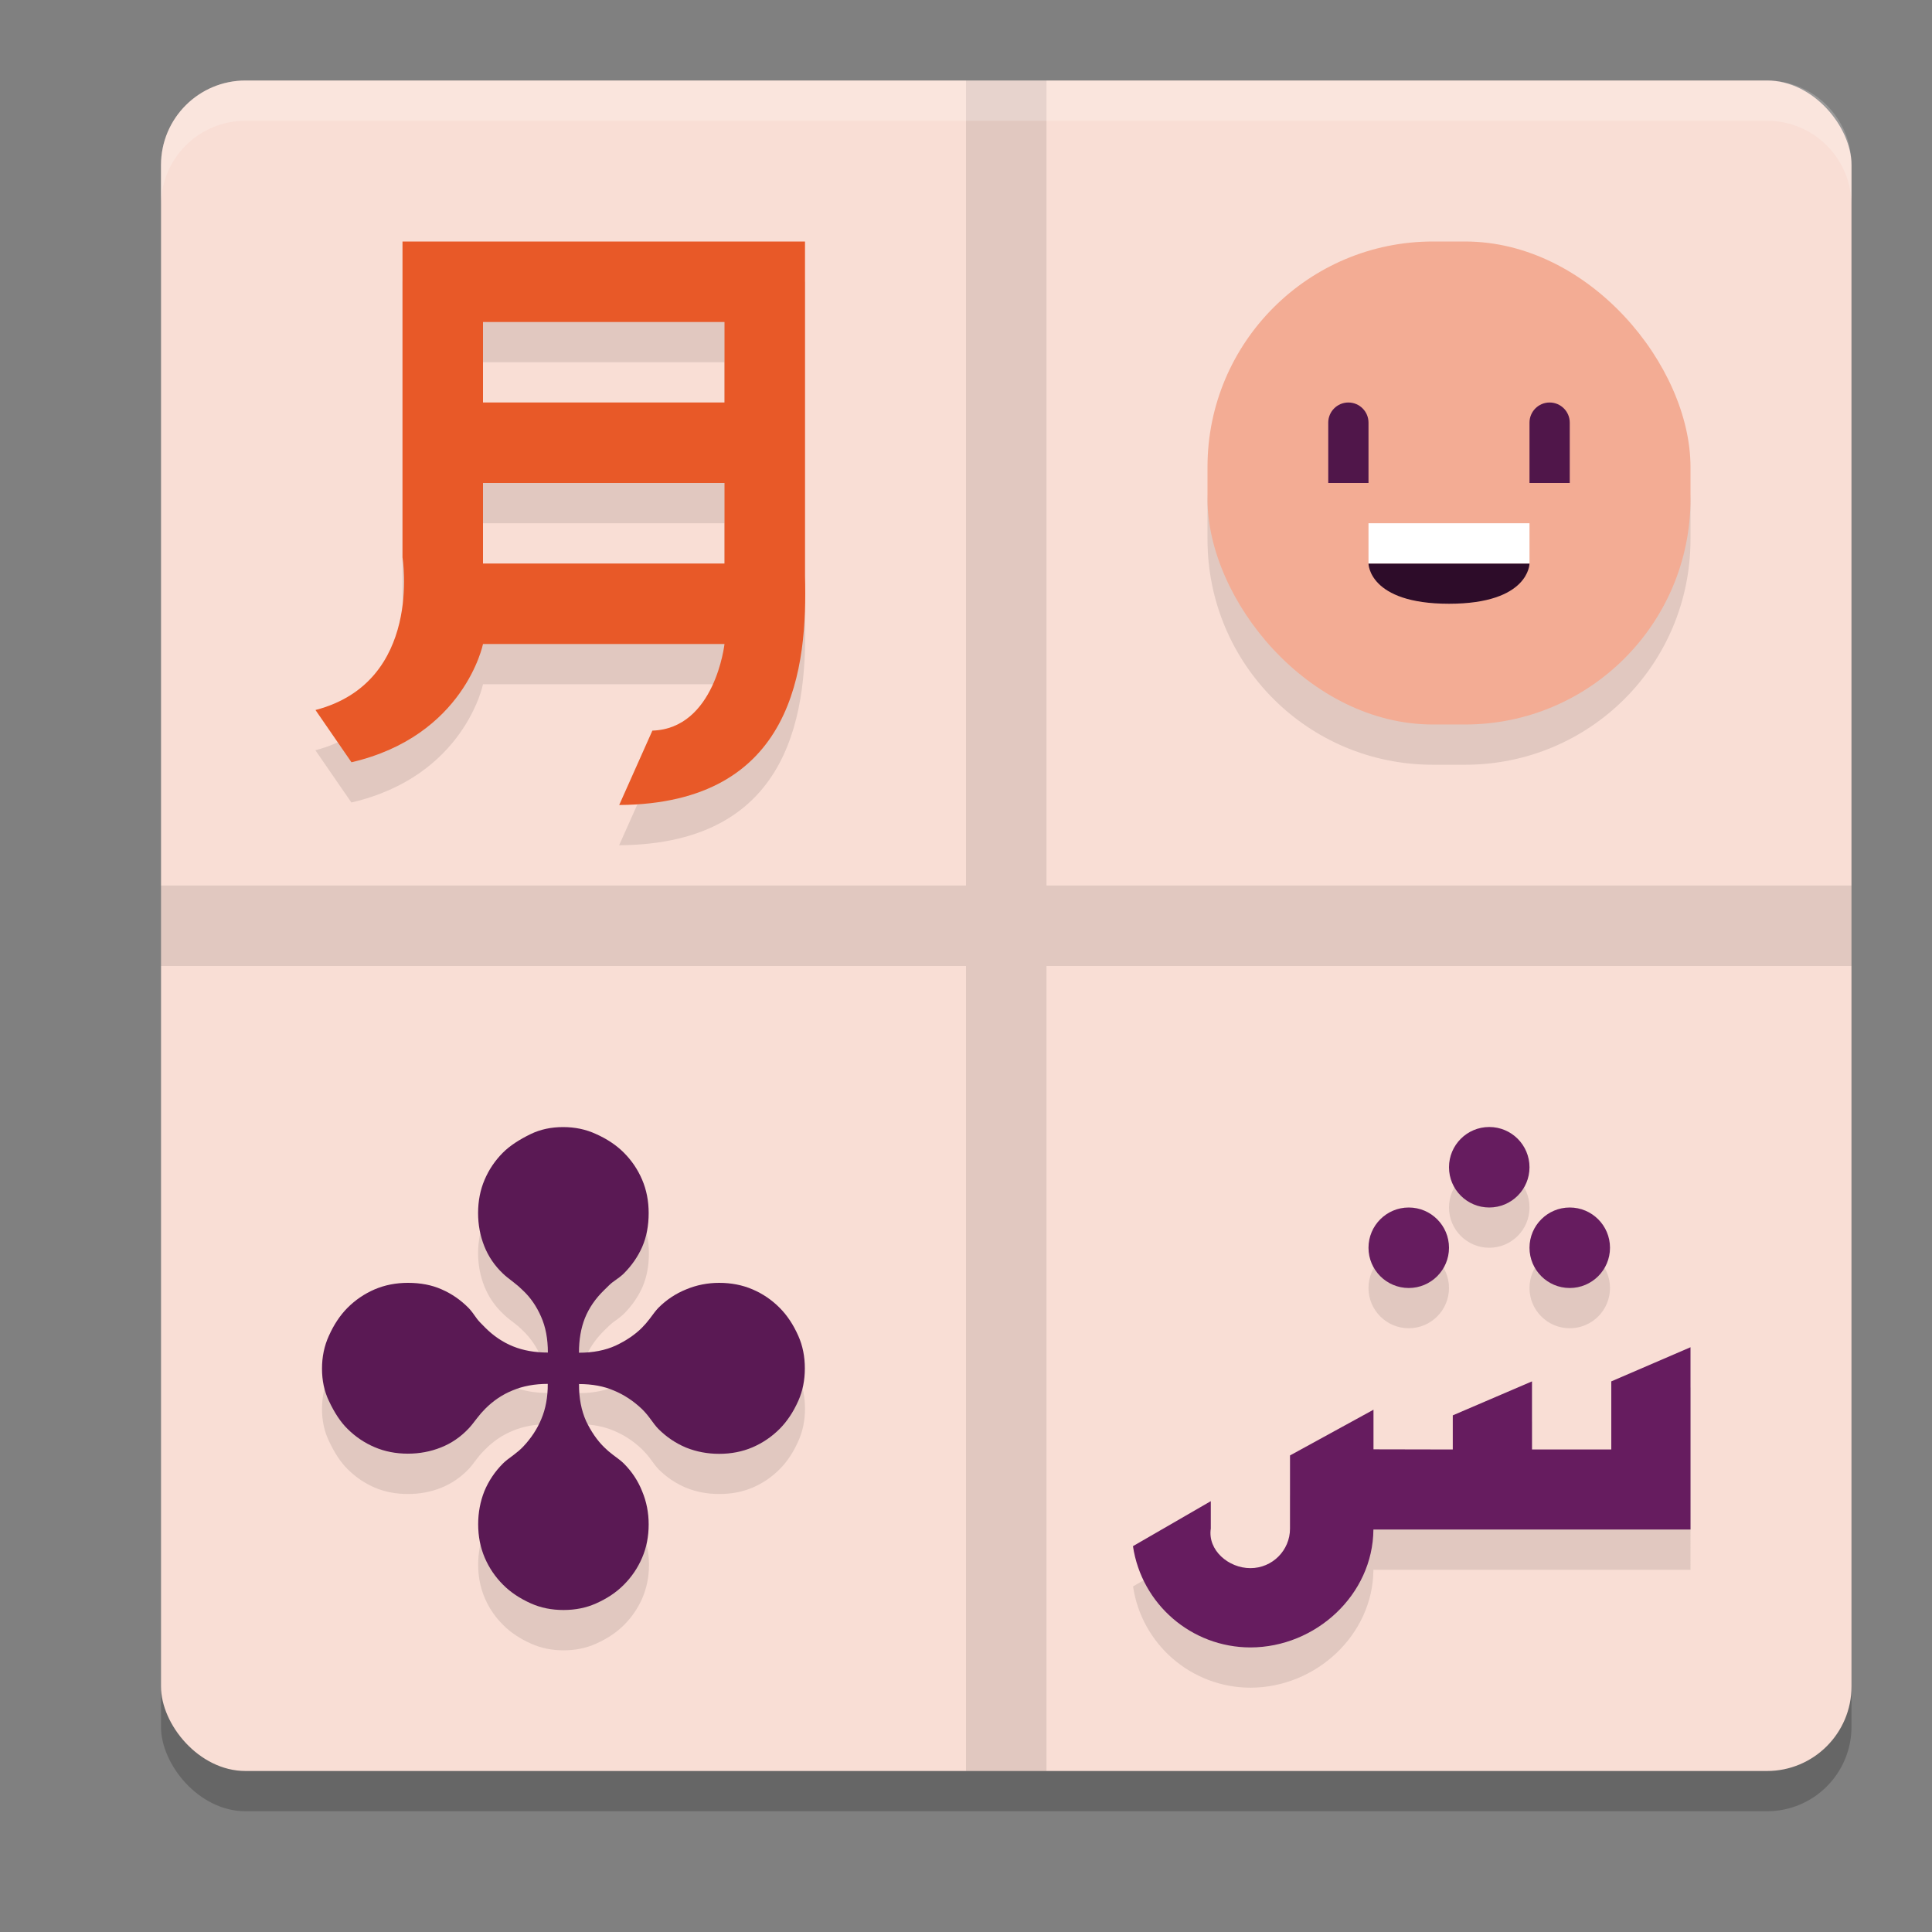<svg xmlns="http://www.w3.org/2000/svg" width="24" height="24" version="1">
 <rect width="100%" height="100%" fill="#808080" stroke="none"/>
 <rect style="opacity:0.2" width="21" height="21" x="2" y="1.5" rx="1.05" ry="1.05"/>
 <rect style="fill:#f9ded5" width="21" height="21" x="2" y="1" rx="1.05" ry="1.05"/>
 <path style="opacity:0.1" d="m 5,3.5 v 3.924 c 0,0 0.255,1.548 -1.082,1.896 L 4.365,9.969 C 5.77,9.643 6,8.5 6,8.5 h 3 c 0,0 -0.119,1.051 -0.896,1.076 L 7.691,10.5 C 9.879,10.486 10.03,8.772 10,7.654 V 3.5 Z m 12.801,0 C 16.249,3.5 15,4.749 15,6.301 v 0.398 c 0,1.552 1.249,2.801 2.801,2.801 h 0.398 C 19.751,9.5 21,8.251 21,6.699 V 6.301 C 21,4.749 19.751,3.5 18.199,3.5 Z M 6,4.5 h 3 v 1 H 6 Z m 0,2 h 3 v 1 H 6 Z m 0.996,8 c -0.147,0 -0.28,0.029 -0.398,0.086 -0.15,0.072 -0.265,0.15 -0.348,0.232 -0.098,0.098 -0.174,0.209 -0.229,0.336 -0.054,0.127 -0.082,0.264 -0.082,0.414 0,0.145 0.027,0.283 0.078,0.412 0.052,0.129 0.129,0.242 0.232,0.34 0.026,0.026 0.069,0.063 0.131,0.109 0.041,0.031 0.079,0.063 0.115,0.1 0.093,0.088 0.168,0.197 0.225,0.326 0.057,0.127 0.086,0.276 0.086,0.449 -0.163,0 -0.307,-0.026 -0.434,-0.078 -0.126,-0.052 -0.241,-0.129 -0.344,-0.232 -0.052,-0.052 -0.086,-0.087 -0.102,-0.107 C 5.881,16.82 5.846,16.772 5.82,16.746 5.722,16.648 5.61,16.572 5.486,16.518 5.365,16.464 5.226,16.438 5.068,16.438 c -0.15,0 -0.288,0.026 -0.414,0.08 -0.126,0.054 -0.238,0.13 -0.336,0.229 -0.093,0.093 -0.17,0.21 -0.232,0.35 C 4.029,17.22 4,17.355 4,17.502 c 0,0.147 0.029,0.28 0.086,0.398 0.07,0.15 0.147,0.267 0.232,0.35 0.098,0.098 0.209,0.174 0.336,0.229 0.126,0.054 0.264,0.08 0.414,0.08 0.145,0 0.281,-0.025 0.41,-0.076 0.129,-0.052 0.244,-0.129 0.342,-0.232 0.026,-0.026 0.061,-0.071 0.107,-0.133 0.031,-0.041 0.065,-0.079 0.102,-0.115 0.101,-0.101 0.213,-0.177 0.34,-0.229 0.129,-0.054 0.275,-0.082 0.438,-0.082 0,0.165 -0.028,0.311 -0.082,0.438 -0.052,0.124 -0.128,0.24 -0.229,0.346 -0.034,0.034 -0.07,0.065 -0.111,0.096 -0.065,0.046 -0.109,0.084 -0.135,0.109 -0.101,0.101 -0.178,0.215 -0.232,0.344 -0.052,0.129 -0.078,0.267 -0.078,0.412 0,0.15 0.028,0.288 0.082,0.414 0.054,0.127 0.13,0.238 0.229,0.336 0.093,0.093 0.208,0.17 0.348,0.232 0.121,0.054 0.255,0.082 0.402,0.082 0.147,0 0.281,-0.028 0.402,-0.082 0.139,-0.062 0.255,-0.139 0.348,-0.232 0.098,-0.098 0.174,-0.209 0.229,-0.336 0.054,-0.127 0.082,-0.264 0.082,-0.414 0,-0.145 -0.028,-0.283 -0.082,-0.412 C 7.927,18.895 7.851,18.781 7.75,18.68 c -0.026,-0.026 -0.07,-0.063 -0.135,-0.109 -0.041,-0.031 -0.078,-0.062 -0.111,-0.096 -0.085,-0.085 -0.159,-0.193 -0.221,-0.322 -0.059,-0.132 -0.09,-0.285 -0.09,-0.461 0.165,0 0.31,0.028 0.434,0.082 0.126,0.052 0.242,0.128 0.348,0.229 0.034,0.034 0.067,0.07 0.098,0.111 0.046,0.065 0.082,0.111 0.107,0.137 0.101,0.101 0.217,0.178 0.346,0.232 0.129,0.052 0.266,0.076 0.41,0.076 0.15,0 0.288,-0.026 0.414,-0.08 0.126,-0.054 0.238,-0.13 0.336,-0.229 0.093,-0.093 0.17,-0.21 0.232,-0.35 C 9.972,17.779 10,17.645 10,17.498 10,17.351 9.972,17.217 9.918,17.096 9.856,16.956 9.778,16.839 9.686,16.746 9.587,16.648 9.476,16.572 9.35,16.518 c -0.126,-0.054 -0.264,-0.08 -0.414,-0.08 -0.145,0 -0.281,0.026 -0.41,0.08 -0.129,0.052 -0.245,0.128 -0.346,0.229 -0.026,0.026 -0.061,0.072 -0.107,0.137 -0.031,0.041 -0.064,0.078 -0.098,0.111 -0.085,0.085 -0.193,0.159 -0.324,0.221 -0.129,0.059 -0.282,0.09 -0.457,0.09 0,-0.163 0.025,-0.306 0.074,-0.43 0.052,-0.127 0.131,-0.242 0.236,-0.346 0.052,-0.052 0.087,-0.084 0.107,-0.1 0.067,-0.046 0.113,-0.084 0.139,-0.109 0.098,-0.098 0.174,-0.207 0.229,-0.328 0.054,-0.124 0.082,-0.266 0.082,-0.424 0,-0.15 -0.028,-0.288 -0.082,-0.414 C 7.924,15.028 7.848,14.917 7.75,14.819 7.657,14.726 7.542,14.648 7.402,14.586 c -0.124,-0.057 -0.259,-0.086 -0.406,-0.086 z m 11.504,0 c -0.276,0 -0.5,0.224 -0.5,0.5 0,0.276 0.224,0.5 0.5,0.5 0.276,0 0.5,-0.224 0.5,-0.5 0,-0.276 -0.224,-0.5 -0.5,-0.5 z m -1,1 c -0.276,0 -0.5,0.224 -0.5,0.5 0,0.276 0.224,0.5 0.5,0.5 0.276,0 0.5,-0.224 0.5,-0.5 0,-0.276 -0.224,-0.5 -0.5,-0.5 z m 2,0 c -0.276,0 -0.5,0.224 -0.5,0.5 0,0.276 0.224,0.5 0.5,0.5 0.276,0 0.5,-0.224 0.5,-0.5 0,-0.276 -0.224,-0.5 -0.5,-0.5 z m 1.5,1.736 -0.984,0.424 v 0.846 H 19.031 v -0.424 -0.422 l -0.984,0.422 v 0.424 l -0.984,-0.002 v -0.492 l -1.037,0.568 v 0.908 c 0,0.272 -0.22,0.492 -0.492,0.492 -0.272,0 -0.533,-0.223 -0.492,-0.492 v -0.34 l -0.967,0.559 c 0.108,0.723 0.728,1.257 1.459,1.258 0.811,-4.94e-4 1.522,-0.654 1.527,-1.465 H 17.062 21 Z"/>
 <path style="fill:#e85928" d="m 5,3 v 3.923 c 0,0 0.256,1.549 -1.081,1.897 l 0.447,0.649 C 5.77,9.143 6,8 6,8 H 9 C 9,8 8.882,9.051 8.104,9.076 L 7.692,10 C 9.88,9.985 10.03,8.272 10,7.154 V 3 Z m 1,1 H 9 V 5 H 6 Z M 6,6 H 9 V 7 H 6 Z"/>
 <path style="fill:#661c5f" d="M 18.5 14 C 18.224 14 18 14.224 18 14.5 C 18 14.776 18.224 15 18.5 15 C 18.776 15 19 14.776 19 14.5 C 19 14.224 18.776 14 18.5 14 z M 17.5 15 C 17.224 15 17 15.224 17 15.5 C 17 15.776 17.224 16 17.5 16 C 17.776 16 18 15.776 18 15.5 C 18 15.224 17.776 15 17.5 15 z M 19.5 15 C 19.224 15 19 15.224 19 15.5 C 19 15.776 19.224 16 19.5 16 C 19.776 16 20 15.776 20 15.5 C 20 15.224 19.776 15 19.5 15 z M 21 16.736 L 20.016 17.16 L 20.016 18.006 L 19.031 18.006 L 19.031 17.582 L 19.031 17.16 L 18.047 17.582 L 18.047 18.006 L 17.062 18.004 L 17.062 17.512 L 16.025 18.08 L 16.025 18.988 C 16.025 19.26 15.805 19.48 15.533 19.48 C 15.261 19.48 15 19.257 15.041 18.988 L 15.041 18.648 L 14.074 19.207 C 14.182 19.93 14.803 20.464 15.533 20.465 C 16.344 20.464 17.055 19.811 17.061 19 L 17.062 19 L 21 19 L 21 16.736 z"/>
 <path style="fill:#5a1954" d="m 6.806,16.804 q 0,-0.26 -0.085,-0.449 -0.085,-0.194 -0.225,-0.325 -0.054,-0.054 -0.116,-0.101 -0.093,-0.07 -0.132,-0.108 -0.155,-0.147 -0.232,-0.341 -0.077,-0.194 -0.077,-0.411 0,-0.225 0.081,-0.414 0.081,-0.19 0.228,-0.337 0.124,-0.124 0.348,-0.232 0.178,-0.085 0.399,-0.085 0.221,0 0.406,0.085 0.209,0.093 0.348,0.232 0.147,0.147 0.228,0.337 0.081,0.19 0.081,0.414 0,0.236 -0.081,0.422 -0.081,0.182 -0.228,0.329 -0.039,0.039 -0.139,0.108 -0.031,0.023 -0.108,0.101 -0.159,0.155 -0.236,0.345 -0.074,0.186 -0.074,0.43 0.263,0 0.457,-0.089 0.197,-0.093 0.325,-0.221 0.05,-0.05 0.097,-0.112 0.07,-0.097 0.108,-0.136 0.151,-0.151 0.345,-0.229 0.194,-0.081 0.41,-0.081 0.225,0 0.414,0.081 0.19,0.081 0.337,0.229 0.139,0.139 0.232,0.349 0.081,0.182 0.081,0.403 0,0.221 -0.081,0.403 -0.093,0.209 -0.232,0.349 -0.147,0.147 -0.337,0.229 -0.19,0.081 -0.414,0.081 -0.217,0 -0.41,-0.077 -0.194,-0.081 -0.345,-0.232 -0.039,-0.039 -0.108,-0.136 -0.046,-0.062 -0.097,-0.112 -0.159,-0.151 -0.348,-0.229 -0.186,-0.081 -0.434,-0.081 0,0.263 0.089,0.461 0.093,0.194 0.221,0.321 0.05,0.05 0.112,0.097 0.097,0.07 0.135,0.108 0.151,0.151 0.228,0.345 0.081,0.194 0.081,0.411 0,0.225 -0.081,0.414 -0.081,0.19 -0.228,0.337 Q 7.612,19.826 7.403,19.919 7.221,20 7,20 6.779,20 6.597,19.919 6.388,19.826 6.249,19.686 6.102,19.539 6.021,19.349 q -0.081,-0.19 -0.081,-0.414 0,-0.217 0.077,-0.411 0.081,-0.194 0.232,-0.345 0.039,-0.039 0.135,-0.108 0.062,-0.046 0.112,-0.097 0.151,-0.159 0.228,-0.345 0.081,-0.19 0.081,-0.438 -0.244,0 -0.437,0.081 -0.19,0.077 -0.341,0.229 -0.054,0.054 -0.101,0.116 -0.07,0.093 -0.108,0.132 -0.147,0.155 -0.341,0.232 -0.194,0.077 -0.41,0.077 -0.225,0 -0.414,-0.081 Q 4.465,17.897 4.317,17.75 4.19,17.626 4.085,17.401 4,17.223 4,17.002 4,16.781 4.085,16.595 q 0.093,-0.209 0.232,-0.349 0.147,-0.147 0.337,-0.229 0.19,-0.081 0.414,-0.081 0.236,0 0.418,0.081 0.186,0.081 0.333,0.229 0.039,0.039 0.108,0.139 0.023,0.031 0.101,0.108 0.155,0.155 0.345,0.232 0.19,0.077 0.434,0.077 z"/>
 <rect style="fill:#f3ac94" width="6" height="6" x="15" y="3" rx="2.801" ry="2.801"/>
 <path style="fill:#2d0c29" d="m 17,7 h 2 c 0,0 0,0.5 -1,0.5 -1,0 -1,-0.5 -1,-0.5 z"/>
 <rect style="fill:#ffffff" width="2" height=".5" x="17" y="6.5"/>
 <path style="fill:#50164a" d="m 16.5,5.25 c 0,-0.138 0.112,-0.25 0.25,-0.25 0.138,0 0.25,0.112 0.25,0.25 v 0.75 h -0.5 z"/>
 <path style="fill:#50164a" d="m 19,5.25 c 0,-0.138 0.112,-0.25 0.25,-0.25 0.138,0 0.25,0.112 0.25,0.25 v 0.75 h -0.5 z"/>
 <path style="opacity:0.1" d="M 12 1 L 12 11 L 2 11 L 2 12 L 12 12 L 12 22 L 13 22 L 13 12 L 23 12 L 23 11 L 13 11 L 13 1 L 12 1 z"/>
 <path style="fill:#ffffff;opacity:0.2" d="M 3.051 1 C 2.469 1 2 1.469 2 2.051 L 2 2.551 C 2 1.969 2.469 1.5 3.051 1.5 L 21.949 1.5 C 22.531 1.5 23 1.969 23 2.551 L 23 2.051 C 23 1.469 22.531 1 21.949 1 L 3.051 1 z"/>
</svg>
